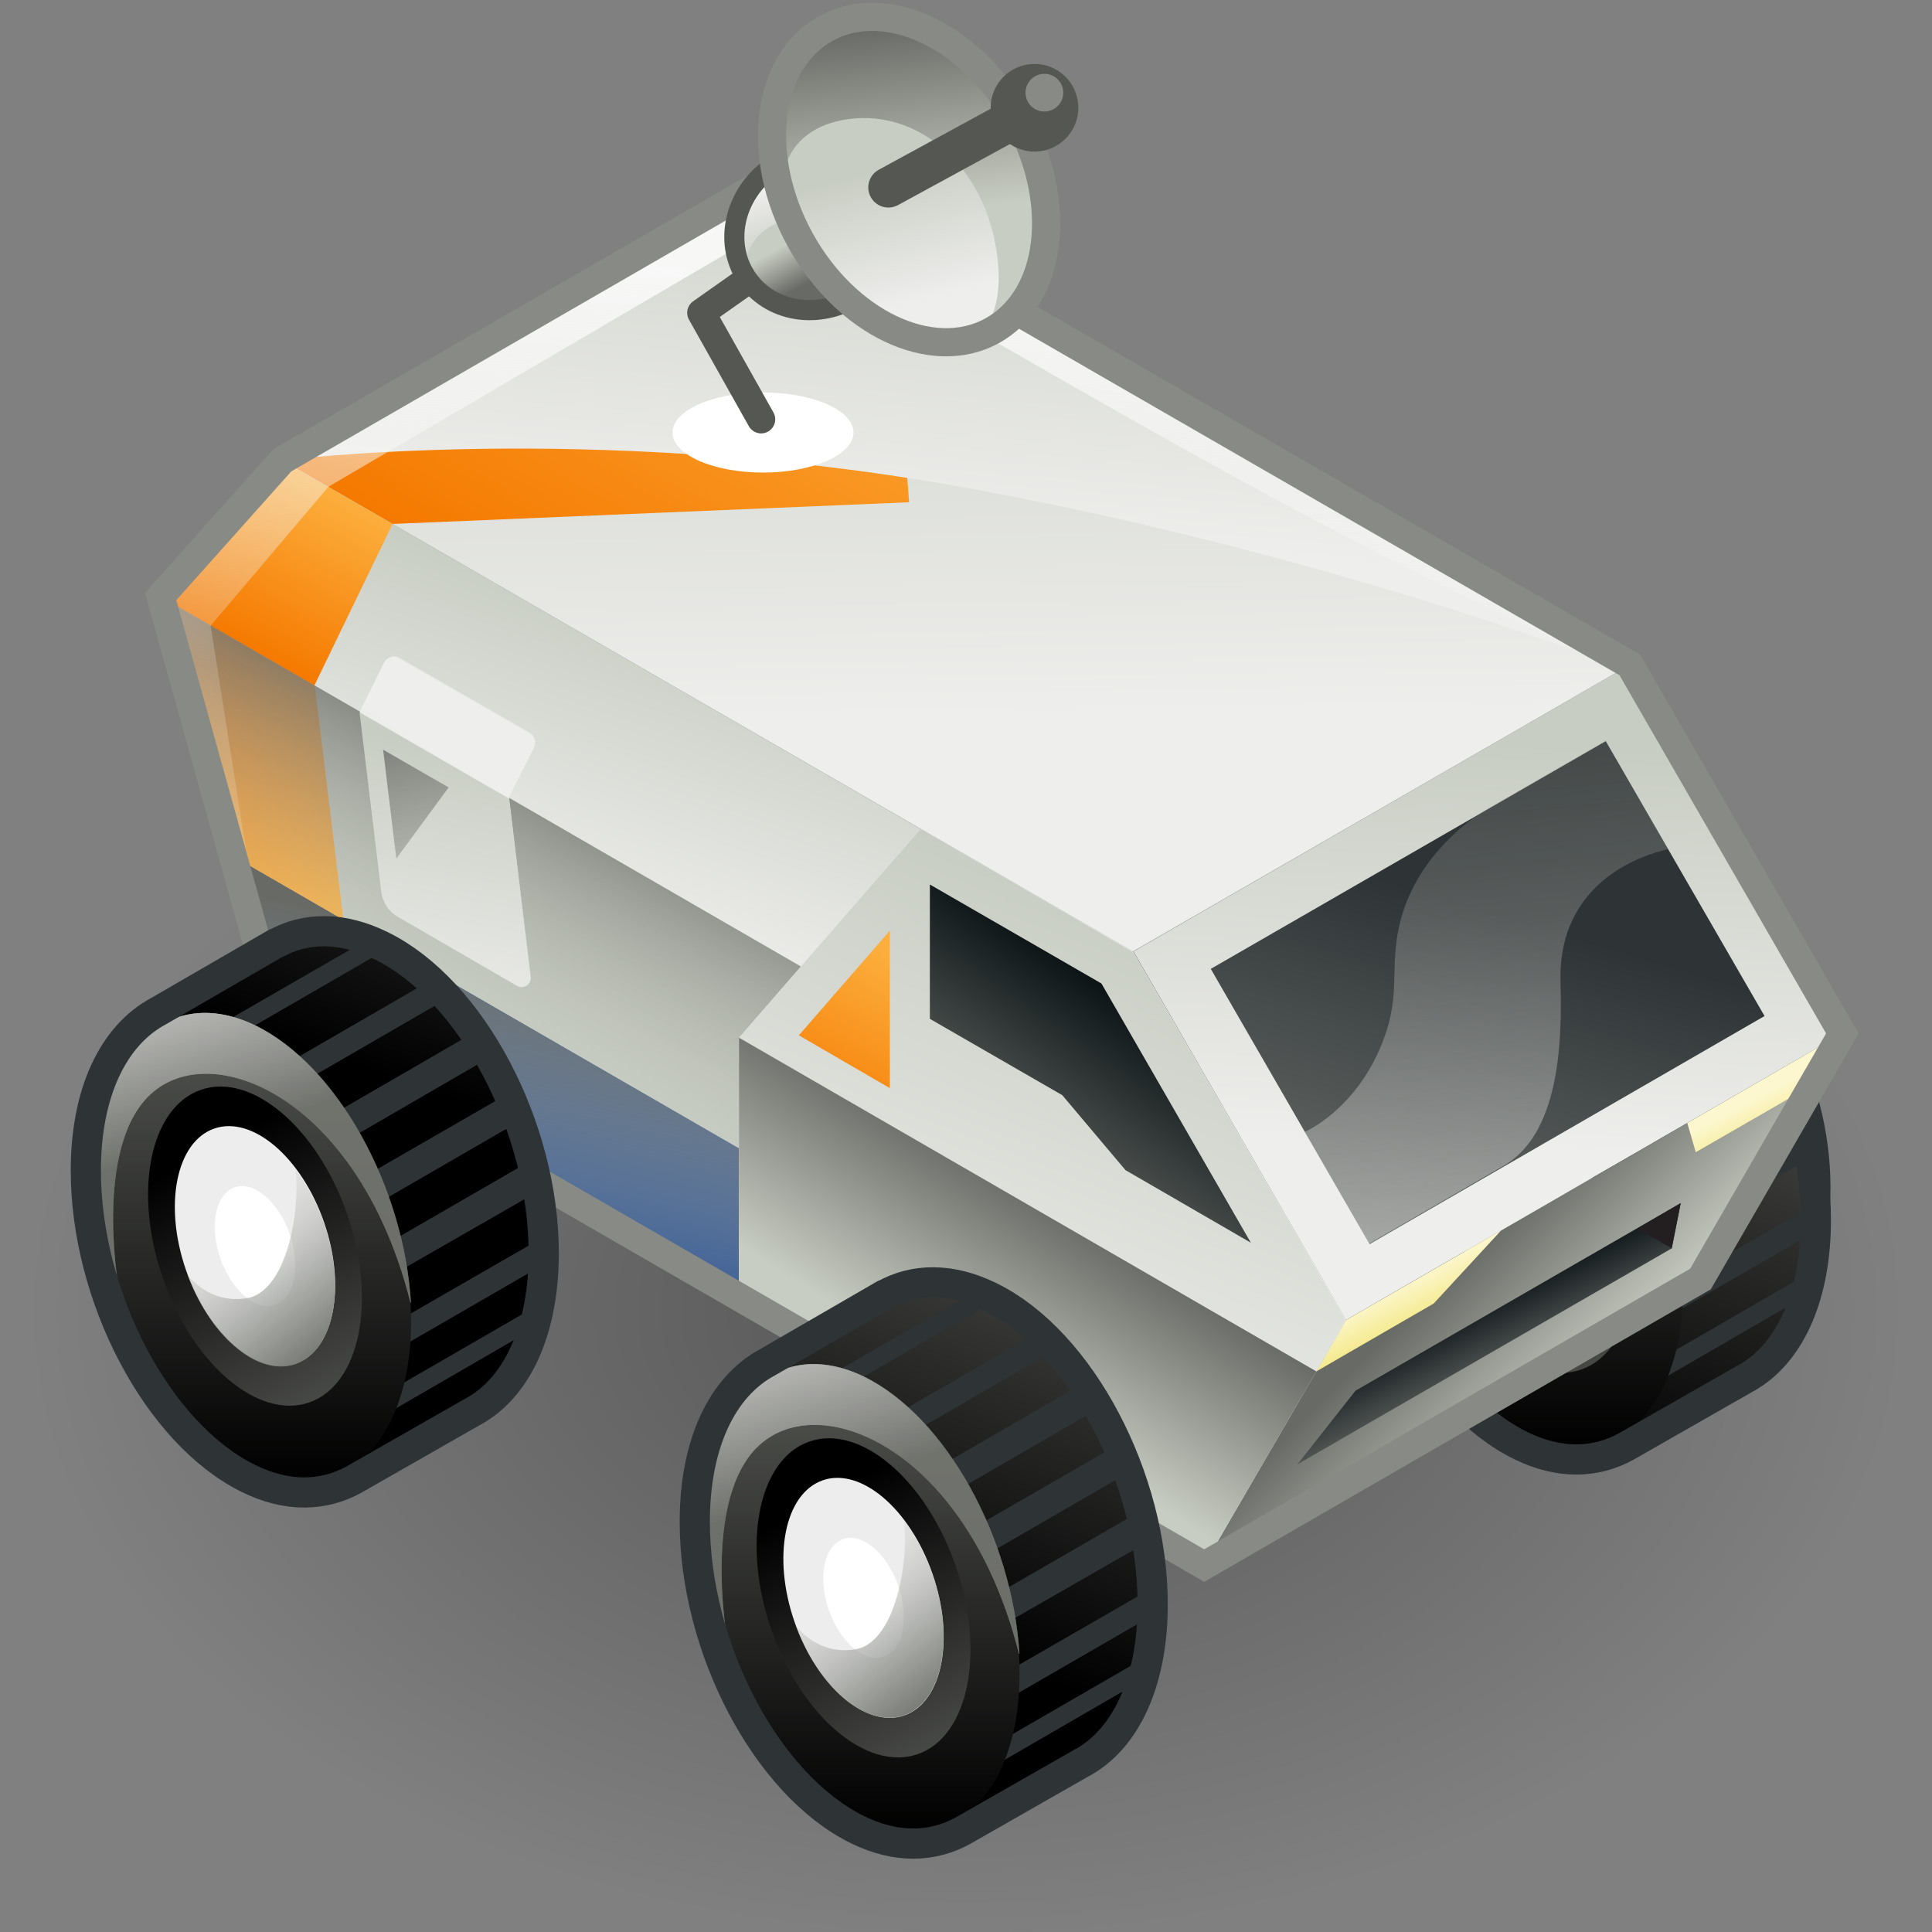 <?xml version="1.0" encoding="UTF-8" standalone="no"?>
<svg
   viewBox="0 0 48 48"
   version="1.1"
   id="svg142"
   sodipodi:docname="rover.svg"
   inkscape:version="1.3.2 (091e20e, 2023-11-25, custom)"
   xmlns:inkscape="http://www.inkscape.org/namespaces/inkscape"
   xmlns:sodipodi="http://sodipodi.sourceforge.net/DTD/sodipodi-0.dtd"
   xmlns:xlink="http://www.w3.org/1999/xlink"
   xmlns="http://www.w3.org/2000/svg"
   xmlns:svg="http://www.w3.org/2000/svg">
  <rect x="0" y="0" width="48" height="48" fill="#808080" stroke="none"/>
  <sodipodi:namedview
     id="namedview142"
     pagecolor="#ffffff"
     bordercolor="#666666"
     borderopacity="1.0"
     inkscape:showpageshadow="2"
     inkscape:pageopacity="0.0"
     inkscape:pagecheckerboard="0"
     inkscape:deskcolor="#d1d1d1"
     inkscape:zoom="16.2929"
     inkscape:cx="23.9982"
     inkscape:cy="23.9982"
     inkscape:current-layer="svg142" />
  <defs
     id="defs45">
    <linearGradient
       id="linearGradient153"
       inkscape:collect="always">
      <stop
         style="stop-color:#000000;stop-opacity:0.329;"
         offset="0"
         id="stop153" />
      <stop
         style="stop-color:#000000;stop-opacity:0;"
         offset="1"
         id="stop154" />
    </linearGradient>
    <radialGradient
       id="radial-gradient"
       cx="29.73"
       cy="-41.77"
       fx="29.73"
       fy="-41.77"
       r="13.23"
       gradientTransform="translate(-30.47 82.48) scale(1.83 1.22)"
       gradientUnits="userSpaceOnUse">
      <stop
         offset=".32"
         stop-color="#2c2c2c"
         stop-opacity=".5"
         id="stop1" />
      <stop
         offset=".73"
         stop-color="#2c2c2c"
         stop-opacity=".1"
         id="stop2" />
      <stop
         offset=".99"
         stop-color="#2c2c2c"
         stop-opacity="0"
         id="stop3" />
    </radialGradient>
    <linearGradient
       id="linear-gradient"
       x1="36.23"
       y1="23.49"
       x2="39.49"
       y2="32.46"
       gradientUnits="userSpaceOnUse">
      <stop
         offset="0"
         stop-color="#4c514e"
         id="stop4" />
      <stop
         offset=".26"
         stop-color="#666962"
         id="stop5" />
      <stop
         offset="1"
         stop-color="#000"
         id="stop6" />
    </linearGradient>
    <linearGradient
       id="linear-gradient-2"
       x1="36"
       y1="24.61"
       x2="36"
       y2="33.01"
       gradientTransform="translate(11.6 -10.32) rotate(19.38)"
       gradientUnits="userSpaceOnUse">
      <stop
         offset="0"
         stop-color="#555753"
         id="stop7" />
      <stop
         offset="1"
         stop-color="#000"
         id="stop8" />
    </linearGradient>
    <linearGradient
       id="linear-gradient-3"
       x1="36"
       y1="25.63"
       x2="36"
       y2="31.99"
       gradientTransform="translate(11.6 -10.32) rotate(19.38)"
       gradientUnits="userSpaceOnUse">
      <stop
         offset="0"
         stop-color="#fff"
         id="stop9" />
      <stop
         offset="1"
         stop-color="#d3d7cf"
         id="stop10" />
    </linearGradient>
    <linearGradient
       id="linear-gradient-4"
       x1="36"
       y1="26.65"
       x2="36"
       y2="30.97"
       gradientTransform="rotate(19.38,36.019,28.807)"
       gradientUnits="userSpaceOnUse">
      <stop
         offset="0"
         stop-color="#babdb6"
         id="stop11" />
      <stop
         offset="1"
         stop-color="#555753"
         id="stop12" />
    </linearGradient>
    <linearGradient
       id="linear-gradient-5"
       x1="36"
       y1="28.01"
       x2="36"
       y2="29.6"
       gradientTransform="rotate(19.38,36.019,28.807)"
       xlink:href="#linear-gradient-3" />
    <linearGradient
       id="linear-gradient-6"
       x1="12.78"
       y1="24.64"
       x2="19.61"
       y2="11.67"
       gradientTransform="matrix(1, 0, 0, 1, 0, 0)"
       gradientUnits="userSpaceOnUse">
      <stop
         offset=".27"
         stop-color="#c8cdc3"
         id="stop13" />
      <stop
         offset=".89"
         stop-color="#686a65"
         id="stop14" />
    </linearGradient>
    <linearGradient
       id="linear-gradient-7"
       x1="37.46"
       y1="23.11"
       x2="37.46"
       y2="34.24"
       xlink:href="#linear-gradient-2" />
    <linearGradient
       id="linear-gradient-8"
       x1="35.49"
       y1="24.57"
       x2="35.49"
       y2="34.47"
       gradientTransform="rotate(19.11,35.484,29.521)"
       xlink:href="#linear-gradient-2" />
    <linearGradient
       id="linear-gradient-9"
       x1="37.71"
       y1="33.56"
       x2="34.39"
       y2="27.52"
       gradientTransform="rotate(19.11,35.484,29.521)"
       xlink:href="#linear-gradient-2" />
    <linearGradient
       id="linear-gradient-10"
       x1="34.53"
       y1="28.27"
       x2="37.67"
       y2="32.39"
       gradientTransform="matrix(1, 0, 0, 1, 0, 0)"
       gradientUnits="userSpaceOnUse">
      <stop
         offset="0"
         stop-color="#babdb6"
         stop-opacity="0"
         id="stop15" />
      <stop
         offset="1"
         stop-color="#555753"
         id="stop16" />
    </linearGradient>
    <linearGradient
       id="linear-gradient-11"
       x1="34.53"
       y1="28.27"
       x2="37.67"
       y2="32.39"
       gradientTransform="matrix(1, 0, 0, 1, 0, 0)"
       gradientUnits="userSpaceOnUse">
      <stop
         offset=".36"
         stop-color="#babdb6"
         stop-opacity="0"
         id="stop17" />
      <stop
         offset="1"
         stop-color="#555753"
         id="stop18" />
    </linearGradient>
    <linearGradient
       id="linear-gradient-12"
       x1="33.41"
       y1="22.96"
       x2="34.74"
       y2="27.17"
       gradientTransform="matrix(1, 0, 0, 1, 0, 0)"
       gradientUnits="userSpaceOnUse">
      <stop
         offset="0"
         stop-color="#eeeeec"
         id="stop19" />
      <stop
         offset="1"
         stop-color="#757772"
         id="stop20" />
    </linearGradient>
    <linearGradient
       id="linear-gradient-13"
       x1="23.43"
       y1="20.28"
       x2="23.25"
       y2="6.92"
       gradientTransform="matrix(1, 0, 0, 1, 0, 0)"
       gradientUnits="userSpaceOnUse">
      <stop
         offset=".1"
         stop-color="#eeeeec"
         id="stop21" />
      <stop
         offset="1"
         stop-color="#c8cdc3"
         id="stop22" />
    </linearGradient>
    <linearGradient
       id="linear-gradient-14"
       x1="19.37"
       y1="7.32"
       x2="14.36"
       y2="16.5"
       gradientTransform="matrix(1, 0, 0, 1, 0, 0)"
       gradientUnits="userSpaceOnUse">
      <stop
         offset="0"
         stop-color="#fcaf3e"
         id="stop23" />
      <stop
         offset="1"
         stop-color="#f57900"
         id="stop24" />
    </linearGradient>
    <linearGradient
       id="linear-gradient-15"
       x1="23.2"
       y1="16.02"
       x2="23.96"
       y2="6.17"
       xlink:href="#linear-gradient-13" />
    <linearGradient
       id="linear-gradient-16"
       x1="34.47"
       y1="29.04"
       x2="34.89"
       y2="19.52"
       xlink:href="#linear-gradient-13" />
    <linearGradient
       id="linear-gradient-17"
       x1="38.23"
       y1="34.17"
       x2="33.84"
       y2="29.78"
       gradientUnits="userSpaceOnUse">
      <stop
         offset=".19"
         stop-color="#c8cdc3"
         id="stop25" />
      <stop
         offset=".27"
         stop-color="#c8cdc3"
         id="stop26" />
      <stop
         offset=".89"
         stop-color="#686a65"
         id="stop27" />
    </linearGradient>
    <linearGradient
       id="linear-gradient-18"
       x1="40.61"
       y1="26.94"
       x2="41.83"
       y2="29.27"
       gradientTransform="matrix(1, 0, 0, 1, 0, 0)"
       gradientUnits="userSpaceOnUse">
      <stop
         offset="0"
         stop-color="#fcf7cf"
         id="stop28" />
      <stop
         offset="1"
         stop-color="#e5cc00"
         id="stop29" />
    </linearGradient>
    <linearGradient
       id="linear-gradient-19"
       x1="32.79"
       y1="31.02"
       x2="34.01"
       y2="33.35"
       xlink:href="#linear-gradient-18" />
    <linearGradient
       id="linear-gradient-20"
       x1="13.06"
       y1="23.32"
       x2="15.44"
       y2="16.29"
       xlink:href="#linear-gradient-13" />
    <linearGradient
       id="linear-gradient-21"
       x1="9.96"
       y1="14.02"
       x2="8.11"
       y2="17.42"
       xlink:href="#linear-gradient-14" />
    <linearGradient
       id="linear-gradient-22"
       x1="8.97"
       y1="23.13"
       x2="8.19"
       y2="17.73"
       xlink:href="#linear-gradient-14" />
    <linearGradient
       id="linear-gradient-23"
       x1="11.08"
       y1="28"
       x2="15.85"
       y2="18.61"
       gradientTransform="matrix(1, 0, 0, 1, 0, 0)"
       gradientUnits="userSpaceOnUse">
      <stop
         offset=".27"
         stop-color="#c8cdc3"
         stop-opacity=".1"
         id="stop30" />
      <stop
         offset=".89"
         stop-color="#686a65"
         id="stop31" />
    </linearGradient>
    <linearGradient
       id="linear-gradient-24"
       x1="21.85"
       y1="19.08"
       x2="22.29"
       y2="9.84"
       gradientUnits="userSpaceOnUse">
      <stop
         offset=".05"
         stop-color="#eeeeec"
         stop-opacity=".2"
         id="stop32" />
      <stop
         offset="1"
         stop-color="#fff"
         stop-opacity=".8"
         id="stop33" />
    </linearGradient>
    <linearGradient
       id="linear-gradient-25"
       x1="11.78"
       y1="33.19"
       x2="12.78"
       y2="30.09"
       gradientUnits="userSpaceOnUse">
      <stop
         offset="0"
         stop-color="#3465a4"
         id="stop34" />
      <stop
         offset="1"
         stop-color="#285092"
         id="stop35" />
    </linearGradient>
    <linearGradient
       id="linear-gradient-26"
       x1="12.73"
       y1="31.54"
       x2="14.67"
       y2="23.2"
       gradientUnits="userSpaceOnUse">
      <stop
         offset=".06"
         stop-color="#c8cdc3"
         stop-opacity="0"
         id="stop36" />
      <stop
         offset=".89"
         stop-color="#686a65"
         id="stop37" />
    </linearGradient>
    <linearGradient
       id="linear-gradient-27"
       x1="22.89"
       y1="34.76"
       x2="27.38"
       y2="23.2"
       xlink:href="#linear-gradient-13" />
    <linearGradient
       id="linear-gradient-28"
       x1="21.86"
       y1="34.35"
       x2="25.53"
       y2="28.46"
       xlink:href="#linear-gradient-6" />
    <linearGradient
       id="linear-gradient-29"
       x1="31.35"
       y1="35.93"
       x2="35.14"
       y2="23.23"
       gradientUnits="userSpaceOnUse">
      <stop
         offset=".1"
         stop-color="#888a85"
         id="stop38" />
      <stop
         offset="1"
         stop-color="#2e3436"
         id="stop39" />
    </linearGradient>
    <linearGradient
       id="linear-gradient-30"
       x1="35.2"
       y1="30.97"
       x2="34.17"
       y2="19.71"
       gradientUnits="userSpaceOnUse">
      <stop
         offset="0"
         stop-color="#eeeeec"
         id="stop40" />
      <stop
         offset="1"
         stop-color="#757772"
         stop-opacity=".6"
         id="stop41" />
    </linearGradient>
    <linearGradient
       id="linear-gradient-31"
       x1="23.1"
       y1="30.76"
       x2="27.24"
       y2="24.9"
       gradientUnits="userSpaceOnUse">
      <stop
         offset=".1"
         stop-color="#888a85"
         id="stop42" />
      <stop
         offset="1"
         stop-color="#070f11"
         id="stop43" />
    </linearGradient>
    <linearGradient
       id="linear-gradient-32"
       x1="22.22"
       y1="24.08"
       x2="20.24"
       y2="27.71"
       xlink:href="#linear-gradient-14" />
    <linearGradient
       id="linear-gradient-33"
       x1="20.19"
       y1="8.25"
       x2="20.92"
       y2="9.59"
       gradientTransform="rotate(35.89,20.408,8.658)"
       xlink:href="#linear-gradient-6" />
    <linearGradient
       id="linear-gradient-34"
       x1="19.91"
       y1="7.4"
       x2="20.51"
       y2="8.94"
       xlink:href="#linear-gradient-13" />
    <linearGradient
       id="linear-gradient-35"
       x1="10.47"
       y1="23.8"
       x2="10.47"
       y2="34.93"
       xlink:href="#linear-gradient-2" />
    <linearGradient
       id="linear-gradient-36"
       x1="8.5"
       y1="25.26"
       x2="8.5"
       y2="35.17"
       gradientTransform="rotate(19.11,8.507,30.213)"
       xlink:href="#linear-gradient-2" />
    <linearGradient
       id="linear-gradient-37"
       x1="10.72"
       y1="34.26"
       x2="7.41"
       y2="28.22"
       gradientTransform="rotate(19.11,8.507,30.213)"
       xlink:href="#linear-gradient-2" />
    <linearGradient
       id="linear-gradient-38"
       x1="7.55"
       y1="28.97"
       x2="10.69"
       y2="33.09"
       xlink:href="#linear-gradient-10" />
    <linearGradient
       id="linear-gradient-39"
       x1="7.55"
       y1="28.97"
       x2="10.69"
       y2="33.09"
       xlink:href="#linear-gradient-11" />
    <linearGradient
       id="linear-gradient-40"
       x1="6.42"
       y1="23.66"
       x2="7.75"
       y2="27.87"
       xlink:href="#linear-gradient-12" />
    <linearGradient
       id="linear-gradient-41"
       x1="6.42"
       y1="23.66"
       x2="7.75"
       y2="27.87"
       xlink:href="#linear-gradient-12" />
    <linearGradient
       id="linear-gradient-42"
       x1="6.42"
       y1="23.66"
       x2="7.75"
       y2="27.87"
       xlink:href="#linear-gradient-12" />
    <linearGradient
       id="linear-gradient-43"
       x1="23.38"
       y1="31.26"
       x2="23.38"
       y2="42.39"
       xlink:href="#linear-gradient-2" />
    <linearGradient
       id="linear-gradient-44"
       x1="21.41"
       y1="32.72"
       x2="21.41"
       y2="42.62"
       gradientTransform="rotate(19.11,21.399,37.665)"
       xlink:href="#linear-gradient-2" />
    <linearGradient
       id="linear-gradient-45"
       x1="23.63"
       y1="41.72"
       x2="20.32"
       y2="35.67"
       gradientTransform="rotate(19.11,21.399,37.665)"
       xlink:href="#linear-gradient-2" />
    <linearGradient
       id="linear-gradient-46"
       x1="20.46"
       y1="36.42"
       x2="23.6"
       y2="40.54"
       xlink:href="#linear-gradient-10" />
    <linearGradient
       id="linear-gradient-47"
       x1="20.46"
       y1="36.42"
       x2="23.6"
       y2="40.54"
       xlink:href="#linear-gradient-11" />
    <linearGradient
       id="linear-gradient-48"
       x1="19.33"
       y1="31.12"
       x2="20.67"
       y2="35.32"
       xlink:href="#linear-gradient-12" />
    <linearGradient
       id="linear-gradient-49"
       x1="19.33"
       y1="31.12"
       x2="20.67"
       y2="35.32"
       xlink:href="#linear-gradient-12" />
    <linearGradient
       id="linear-gradient-50"
       x1="19.33"
       y1="31.12"
       x2="20.67"
       y2="35.32"
       xlink:href="#linear-gradient-12" />
    <linearGradient
       id="linear-gradient-51"
       x1="35.61"
       y1="33.88"
       x2="34.47"
       y2="31.64"
       gradientUnits="userSpaceOnUse">
      <stop
         offset=".1"
         stop-color="#888a85"
         id="stop44" />
      <stop
         offset="1"
         stop-color="#192022"
         id="stop45" />
    </linearGradient>
    <linearGradient
       id="linear-gradient-52"
       x1="23.08"
       y1="10.38"
       x2="22.29"
       y2="7.23"
       gradientTransform="rotate(28.72,22.379,7.589)"
       xlink:href="#linear-gradient-13" />
    <linearGradient
       id="linear-gradient-53"
       x1="22.66"
       y1="10.09"
       x2="21.93"
       y2="3.54"
       xlink:href="#linear-gradient-6" />
    <linearGradient
       id="linear-gradient-54"
       x1="14.82"
       y1="18.52"
       x2="11.76"
       y2="22.59"
       xlink:href="#linear-gradient-13" />
    <linearGradient
       id="linear-gradient-55"
       x1="11.79"
       y1="26.11"
       x2="12.9"
       y2="19.62"
       xlink:href="#linear-gradient-13" />
    <linearGradient
       id="linear-gradient-56"
       x1="14.11"
       y1="29.05"
       x2="10.99"
       y2="17.2"
       xlink:href="#linear-gradient-23" />
    <linearGradient
       id="linear-gradient-57"
       x1="12.51"
       y1="19.36"
       x2="10.3"
       y2="22.8"
       xlink:href="#linear-gradient-13" />
    <linearGradient
       inkscape:collect="always"
       xlink:href="#linear-gradient-2"
       id="linearGradient143"
       gradientUnits="userSpaceOnUse"
       gradientTransform="rotate(19.38,36.019,28.807)"
       x1="36"
       y1="24.61"
       x2="36"
       y2="33.01" />
    <linearGradient
       inkscape:collect="always"
       xlink:href="#linear-gradient-3"
       id="linearGradient144"
       gradientUnits="userSpaceOnUse"
       gradientTransform="rotate(19.38,36.019,28.807)"
       x1="36"
       y1="25.63"
       x2="36"
       y2="31.99" />
    <linearGradient
       inkscape:collect="always"
       xlink:href="#linear-gradient-6"
       id="linearGradient145"
       gradientUnits="userSpaceOnUse"
       x1="12.78"
       y1="24.64"
       x2="19.61"
       y2="11.67" />
    <linearGradient
       inkscape:collect="always"
       xlink:href="#linear-gradient-10"
       id="linearGradient146"
       gradientUnits="userSpaceOnUse"
       x1="34.53"
       y1="28.27"
       x2="37.67"
       y2="32.39" />
    <linearGradient
       inkscape:collect="always"
       xlink:href="#linear-gradient-11"
       id="linearGradient147"
       gradientUnits="userSpaceOnUse"
       x1="34.53"
       y1="28.27"
       x2="37.67"
       y2="32.39" />
    <linearGradient
       inkscape:collect="always"
       xlink:href="#linear-gradient-12"
       id="linearGradient148"
       gradientUnits="userSpaceOnUse"
       x1="33.41"
       y1="22.96"
       x2="34.74"
       y2="27.17" />
    <linearGradient
       inkscape:collect="always"
       xlink:href="#linear-gradient-13"
       id="linearGradient149"
       gradientUnits="userSpaceOnUse"
       x1="23.43"
       y1="20.28"
       x2="23.25"
       y2="6.92" />
    <linearGradient
       inkscape:collect="always"
       xlink:href="#linear-gradient-14"
       id="linearGradient150"
       gradientUnits="userSpaceOnUse"
       x1="19.37"
       y1="7.32"
       x2="14.36"
       y2="16.5" />
    <linearGradient
       inkscape:collect="always"
       xlink:href="#linear-gradient-18"
       id="linearGradient151"
       gradientUnits="userSpaceOnUse"
       x1="40.61"
       y1="26.94"
       x2="41.83"
       y2="29.27" />
    <linearGradient
       inkscape:collect="always"
       xlink:href="#linear-gradient-23"
       id="linearGradient152"
       gradientUnits="userSpaceOnUse"
       x1="11.08"
       y1="28"
       x2="15.85"
       y2="18.61" />
    <radialGradient
       inkscape:collect="always"
       xlink:href="#linearGradient153"
       id="radialGradient154"
       cx="24"
       cy="31.68"
       fx="24"
       fy="31.68"
       r="23.3"
       gradientTransform="matrix(1,0,0,0.667,0,10.565)"
       gradientUnits="userSpaceOnUse" />
  </defs>
  <g
     id="shadow"
     style="opacity:1;isolation:isolate;mix-blend-mode:multiply;fill:url(#radialGradient154)"
     transform="translate(0,0.859)">
    <ellipse
       cx="24"
       cy="31.68"
       rx="23.3"
       ry="15.53"
       style="fill:url(#radialGradient154)"
       id="ellipse45" />
    <ellipse
       cx="24"
       cy="31.68"
       rx="23.3"
       ry="15.53"
       style="fill:url(#radialGradient154)"
       id="ellipse46" />
  </g>
  <g
     id="ART"
     style="isolation:isolate;stroke-width:0.854"
     transform="matrix(1.171,0,0,1.171,-3.62,-4.419)">
    <g
       id="g50"
       style="stroke-width:0.854">
      <g
         id="g49"
         style="stroke-width:0.854">
        <path
           d="m 38.51,23.63 c -0.13,-0.06 -0.25,-0.09 -0.35,-0.14 -0.05,-0.02 -0.1,-0.02 -0.15,-0.03 -0.04,-0.01 -0.09,-0.02 -0.13,-0.03 -0.71,-0.15 -1.51,0 -2.2,0.25 -0.78,0.28 -1.78,0.96 -2.17,2.03 -0.22,0.46 -0.34,1.04 -0.34,1.72 0,2.19 1.27,4.58 2.83,5.33 0.19,0.09 0.38,0.16 0.56,0.19 v 0 c 0,0 0.05,0 0.07,0.01 0.87,0.16 1.71,-0.03 2.57,-0.45 0.38,-0.18 0.73,-0.44 1.02,-0.74 0.14,-0.14 0.26,-0.29 0.38,-0.44 0.14,-0.19 0.26,-0.38 0.36,-0.59 0.09,-0.17 0.16,-0.35 0.21,-0.54 0.12,-0.41 0.16,-0.83 0.16,-1.25 0,-2.19 -1.27,-4.58 -2.83,-5.33 z"
           style="fill:none;stroke:#2e3436;stroke-width:1.196px;stroke-linecap:round;stroke-linejoin:round"
           id="path46" />
        <path
           d="m 40.97,30.76 c 0.09,-0.17 0.16,-0.35 0.21,-0.54 0.12,-0.41 0.16,-0.83 0.16,-1.25 0,-2.19 -1.27,-4.58 -2.83,-5.33 -0.13,-0.06 -0.25,-0.09 -0.35,-0.14 -0.05,-0.02 -0.1,-0.02 -0.15,-0.03 -0.04,-0.01 -0.09,-0.02 -0.13,-0.03 -0.71,-0.15 -1.51,0 -2.2,0.25 -0.78,0.28 -1.79,0.96 -2.17,2.04 l 1.58,-0.76 c 0.25,0.02 0.53,0.04 0.76,0.06 -0.1,0.36 -0.17,0.76 -0.17,1.21 0,1.94 0.99,4.03 2.31,5.01 -0.5,0.18 -0.88,0.33 -0.88,0.32 l 0.29,0.99 -0.83,0.42 c 0.89,0.19 1.75,0 2.64,-0.43 0.38,-0.18 0.73,-0.44 1.02,-0.74 0.14,-0.14 0.26,-0.29 0.38,-0.44 0.14,-0.19 0.26,-0.38 0.36,-0.59 z"
           style="fill:url(#linear-gradient);stroke-width:0.854"
           id="path47" />
        <ellipse
           cx="36"
           cy="28.81"
           rx="2.58"
           ry="4.36"
           transform="rotate(-19.38,36.005,28.81)"
           style="fill:url(#linearGradient143);stroke-width:0.854"
           id="ellipse47" />
        <ellipse
           cx="36"
           cy="28.81"
           rx="1.95"
           ry="3.3"
           transform="rotate(-19.38,36.005,28.81)"
           style="fill:url(#linearGradient144);stroke-width:0.854"
           id="ellipse48" />
        <ellipse
           cx="36"
           cy="28.81"
           rx="1.33"
           ry="2.24"
           transform="rotate(-19.38,36.005,28.81)"
           style="fill:url(#linear-gradient-4);stroke-width:0.854"
           id="ellipse49" />
      </g>
      <ellipse
         cx="36"
         cy="28.81"
         rx="0.49"
         ry="0.83"
         transform="rotate(-19.38,36.005,28.81)"
         style="opacity:0.64;fill:url(#linear-gradient-5);stroke-width:0.854"
         id="ellipse50" />
    </g>
    <g
       id="g141"
       style="stroke-width:0.854">
      <polygon
         points="19.61,31.78 9.08,25.7 6.5,16.44 9.08,13.54 22.62,21.36 20.88,24.73 "
         style="fill:url(#linearGradient145);stroke-width:0.854"
         id="polygon50" />
      <g
         id="g71"
         style="stroke-width:0.854">
        <path
           d="m 38.03,23.38 c -0.74,-0.36 -1.42,-0.35 -1.97,-0.04 h -0.01 l -2.47,1.43 v 0 c -0.85,0.45 -1.4,1.56 -1.4,3.14 0,2.59 1.48,5.4 3.31,6.29 0.74,0.36 1.41,0.33 1.97,0.02 v 0 l 2.61,-1.49 c 0.77,-0.47 1.27,-1.56 1.27,-3.07 0,-2.59 -1.49,-5.4 -3.31,-6.28 z"
           style="fill:none;stroke:#2e3436;stroke-width:1.196px;stroke-linecap:round;stroke-linejoin:round"
           id="path50" />
        <path
           d="m 41.34,29.66 c 0,1.51 -0.5,2.6 -1.27,3.07 l -2.61,1.5 -3.63,-8.71 -0.25,-0.76 2.47,-1.43 h 0.01 c 0.55,-0.31 1.24,-0.32 1.97,0.04 1.82,0.89 3.31,3.7 3.31,6.28 z"
           style="fill:url(#linear-gradient-7);stroke-width:0.854"
           id="path51" />
        <g
           id="g58"
           style="stroke-width:0.854">
          <path
             d="m 39.33,24.39 -4.82,2.79 -0.2,-0.47 4.65,-2.69 c 0.12,0.11 0.26,0.24 0.37,0.37 z"
             style="fill:#2d2d2d;stroke-width:0.854"
             id="path52" />
          <path
             d="m 38.01,23.37 -4.1,2.37 -0.09,-0.21 -0.05,-0.15 3.8,-2.19 c 0.14,0.05 0.29,0.1 0.44,0.17 z"
             style="fill:#2d2d2d;stroke-width:0.854"
             id="path53" />
          <path
             d="m 40.23,25.64 -5.02,2.91 -0.31,-0.54 5.01,-2.9 c 0.11,0.16 0.22,0.34 0.32,0.52 z"
             style="fill:#2d2d2d;stroke-width:0.854"
             id="path54" />
          <path
             d="m 40.86,27 -4.56,2.64 -0.31,-0.55 4.63,-2.67 c 0.09,0.19 0.17,0.39 0.24,0.59 z"
             style="fill:#2d2d2d;stroke-width:0.854"
             id="path55" />
          <path
             d="m 41.24,28.49 -3.87,2.22 -0.31,-0.54 4.05,-2.34 c 0.06,0.21 0.1,0.42 0.14,0.65 z"
             style="fill:#2d2d2d;stroke-width:0.854"
             id="path56" />
          <path
             d="m 41.34,29.49 v 0.17 c 0,0.14 0,0.27 -0.03,0.41 l -2.89,1.67 -0.25,-0.44 3.16,-1.82 z"
             style="fill:#2d2d2d;stroke-width:0.854"
             id="path57" />
          <path
             d="m 41.21,30.94 c -0.05,0.19 -0.1,0.37 -0.17,0.54 l -3.35,1.94 -0.2,-0.32 3.72,-2.15 z"
             style="fill:#2d2d2d;stroke-width:0.854"
             id="path58" />
        </g>
        <path
           d="m 38.01,23.37 -4.1,2.37 -0.09,-0.21 -0.05,-0.15 3.8,-2.19 c 0.14,0.05 0.29,0.1 0.44,0.17 z"
           style="fill:#2e3436;stroke-width:0.854"
           id="path59" />
        <path
           d="m 39.33,24.39 -4.82,2.79 -0.2,-0.47 4.65,-2.69 c 0.12,0.11 0.26,0.24 0.37,0.37 z"
           style="fill:#2e3436;stroke-width:0.854"
           id="path60" />
        <path
           d="m 40.23,25.64 -5.02,2.91 -0.31,-0.54 5.01,-2.9 c 0.11,0.16 0.22,0.34 0.32,0.52 z"
           style="fill:#2e3436;stroke-width:0.854"
           id="path61" />
        <path
           d="m 40.86,27 -4.56,2.64 -0.31,-0.55 4.63,-2.67 c 0.09,0.19 0.17,0.39 0.24,0.59 z"
           style="fill:#2e3436;stroke-width:0.854"
           id="path62" />
        <path
           d="m 37.48,33.09 3.72,-2.15 c -0.05,0.19 -0.1,0.37 -0.17,0.54 l -3.35,1.94 -0.2,-0.32 z"
           style="fill:#2e3436;stroke-width:0.854"
           id="path63" />
        <path
           d="m 41.24,28.49 -3.87,2.22 -0.31,-0.54 4.05,-2.34 c 0.06,0.21 0.1,0.42 0.14,0.65 z"
           style="fill:#2e3436;stroke-width:0.854"
           id="path64" />
        <path
           d="m 41.34,29.49 v 0.17 c 0,0.14 0,0.27 -0.03,0.41 l -2.89,1.67 -0.25,-0.44 3.16,-1.82 z"
           style="fill:#2e3436;stroke-width:0.854"
           id="path65" />
        <g
           id="g68"
           style="stroke-width:0.854">
          <g
             id="g67"
             style="stroke-width:0.854">
            <ellipse
               cx="35.49"
               cy="29.52"
               rx="3.02"
               ry="5.13"
               transform="rotate(-19.11,35.473,29.521)"
               style="fill:url(#linear-gradient-8);stroke-width:0.854"
               id="ellipse65" />
            <ellipse
               cx="35.49"
               cy="29.52"
               rx="2.07"
               ry="3.51"
               transform="rotate(-19.11,35.473,29.521)"
               style="fill:url(#linear-gradient-9);stroke-width:0.854"
               id="ellipse66" />
            <ellipse
               cx="35.49"
               cy="29.52"
               rx="1.55"
               ry="2.64"
               transform="rotate(-19.11,35.473,29.521)"
               style="fill:#ededed;stroke-width:0.854"
               id="ellipse67" />
          </g>
          <ellipse
             cx="35.49"
             cy="29.52"
             rx="0.78"
             ry="1.32"
             transform="rotate(-19.11,35.473,29.521)"
             style="fill:#ffffff;stroke-width:0.854"
             id="ellipse68" />
        </g>
        <path
           d="m 37.18,30.34 c 0,1.34 -0.76,2.04 -1.7,1.59 -0.6,-0.3 -1.14,-1 -1.44,-1.82 0.09,0.11 0.51,0.62 1.25,0.51 0.84,-0.11 1.16,-1.79 1.05,-2.74 0.5,0.66 0.84,1.59 0.84,2.46 z"
           style="mix-blend-mode:multiply;fill:url(#linearGradient146);stroke-width:0.854"
           id="path68" />
        <path
           d="m 37.18,30.34 c 0,1.34 -0.76,2.04 -1.7,1.59 -0.6,-0.3 -1.14,-1 -1.44,-1.82 0.09,0.11 0.51,0.62 1.25,0.51 0.84,-0.11 1.16,-1.79 1.05,-2.74 0.5,0.66 0.84,1.59 0.84,2.46 z"
           style="mix-blend-mode:multiply;fill:url(#linearGradient147);stroke-width:0.854"
           id="path69" />
        <path
           d="m 38.78,30.71 c -1.06,-4.2 -4.01,-5.55 -5.38,-4.53 -1.37,1 -0.82,4.16 -0.82,4.16 -0.25,-0.77 -0.4,-1.61 -0.4,-2.42 0,-2.59 1.49,-3.97 3.31,-3.09 1.74,0.85 3.15,3.42 3.3,5.88 z"
           style="opacity:0.53;fill:url(#linearGradient148);stroke-width:0.854"
           id="path70" />
        <path
           d="m 38.03,23.38 c -0.74,-0.36 -1.42,-0.35 -1.97,-0.04 h -0.01 l -2.47,1.43 v 0 c -0.85,0.45 -1.4,1.56 -1.4,3.14 0,2.59 1.48,5.4 3.31,6.29 0.74,0.36 1.41,0.33 1.97,0.02 v 0 l 2.61,-1.49 c 0.77,-0.47 1.27,-1.56 1.27,-3.07 0,-2.59 -1.49,-5.4 -3.31,-6.28 z"
           style="fill:none;stroke:#2e3436;stroke-width:0.085px;stroke-linecap:round;stroke-linejoin:round"
           id="path71" />
      </g>
      <polyline
         points="9.08 13.54 27.13 23.96 37.67 17.88 19.61 7.46 9.08 13.54"
         style="fill:url(#linearGradient149);stroke-width:0.854"
         id="polyline71" />
      <polygon
         points="11.42,14.89 9.08,13.54 19.61,7.46 21.94,8.8 21.95,8.81 22.38,14.43 "
         style="fill:url(#linearGradient150);stroke-width:0.854"
         id="polygon71" />
      <path
         d="m 9.08,13.54 c 0,0 6.48,-0.82 14.15,0.52 7.67,1.34 14.15,3.83 14.15,3.83 L 19.61,7.46 Z"
         style="mix-blend-mode:multiply;fill:url(#linear-gradient-15);stroke-width:0.854"
         id="path72" />
      <path
         d="m 37.67,17.88 -10.53,6.08 4.51,7.82 10.53,-6.08 z"
         style="fill:url(#linear-gradient-16);stroke-width:0.854"
         id="path73" />
      <polygon
         points="28.64,36.99 31.65,31.78 42.18,25.7 39.17,30.91 "
         style="fill:url(#linear-gradient-17);stroke-width:0.854"
         id="polygon73" />
      <polygon
         points="41.55,26.79 39.07,28.22 38.89,27.6 42.18,25.7 "
         style="fill:url(#linearGradient151);stroke-width:0.854"
         id="polygon74" />
      <polyline
         points="31.65 31.78 34.94 29.88 33.51 31.43 31.02 32.87"
         style="fill:url(#linear-gradient-19);stroke-width:0.854"
         id="polyline74" />
      <polyline
         points="9.08 13.54 6.5 16.43 20.88 24.74 22.62 21.36 9.08 13.54"
         style="fill:url(#linear-gradient-20);stroke-width:0.854"
         id="polyline75" />
      <polygon
         points="11.42,14.89 9.76,18.32 6.5,16.44 9.08,13.54 "
         style="fill:url(#linear-gradient-21);stroke-width:0.854"
         id="polygon75" />
      <polygon
         points="10.6,25.1 8.63,24.12 6.5,16.44 9.77,18.33 "
         style="fill:url(#linear-gradient-22);stroke-width:0.854"
         id="polygon76" />
      <polyline
         points="6.5 16.43 20.88 24.74 19.61 31.78 9.08 25.7 6.5 16.43"
         style="mix-blend-mode:multiply;fill:url(#linearGradient152);stroke-width:0.854"
         id="polyline76" />
      <path
         d="M 9.08,13.54 19.61,7.46 37.37,17.88 c 0,0 -2.35,-0.9 -7.15,-3.48 C 26.45,12.38 20.01,8.57 19.72,8.44 l -9.66,5.66 -2.5,2.95 0.83,5.25 -1.9,-5.87 2.57,-2.9"
         style="fill:url(#linear-gradient-24);stroke-width:0.854"
         id="path76" />
      <polygon
         points="20.12,28.92 19.61,31.78 9.08,25.7 8.03,21.94 "
         style="fill:url(#linear-gradient-25);stroke-width:0.854"
         id="polygon77" />
      <polygon
         points="20.12,28.92 19.61,31.78 9.08,25.7 8.03,21.94 "
         style="mix-blend-mode:multiply;fill:url(#linear-gradient-26);stroke-width:0.854"
         id="polygon78" />
      <polygon
         points="22.62,21.36 18.77,25.8 31.02,32.87 31.65,31.78 27.13,23.96 "
         style="fill:#ffffff;stroke-width:0.854"
         id="polygon79" />
      <polygon
         points="31.02,32.87 28.63,36.99 18.77,31.3 18.77,25.79 22.62,21.36 27.13,23.97 31.64,31.78 "
         style="fill:url(#linear-gradient-27);stroke-width:0.854"
         id="polygon80" />
      <polygon
         points="31.02,32.87 28.63,36.99 18.77,31.3 18.77,25.79 "
         style="fill:url(#linear-gradient-28);stroke-width:0.854"
         id="polygon81" />
      <polygon
         points="19.61,7.46 37.67,17.88 42.18,25.7 39.17,30.91 28.64,36.99 9.08,25.7 6.5,16.43 9.08,13.54 "
         style="fill:none;stroke:#888a85;stroke-width:0.598px;stroke-miterlimit:10"
         id="polygon82" />
      <ellipse
         cx="19.28"
         cy="12.95"
         rx="1.92"
         ry="0.85"
         style="fill:#ffffff;stroke-width:0.854"
         id="ellipse82" />
      <polyline
         points="20.58 8.57 17.97 10.41 19.24 12.67"
         style="fill:none;stroke:#555753;stroke-width:0.598px;stroke-linecap:round;stroke-linejoin:round"
         id="polyline82" />
      <polygon
         points="19.61,31.78 28.64,36.99 31.65,31.78 27.13,23.96 22.62,21.36 19.61,24.83 "
         style="fill:none;stroke-width:0.854"
         id="polygon83" />
      <polygon
         points="19.61,24.83 31.65,31.78 28.64,36.99 19.61,31.78 "
         style="fill:none;stroke-width:0.854"
         id="polygon84" />
      <rect
         x="28.58"
         y="20.32"
         width="12.16"
         height="9.03"
         transform="rotate(-30,34.667,24.829)"
         style="fill:none;stroke-width:0.854"
         id="rect84" />
      <polygon
         points="32.15,30.17 40.53,25.33 40.5,25.28 37.16,19.5 28.78,24.33 "
         style="fill:url(#linear-gradient-29);stroke-width:0.854"
         id="polygon85" />
      <path
         d="m 38.49,21.8 -1.33,-2.31 -2.59,1.49 c 0,0 -1.21,0.71 -1.68,2.05 -0.4,1.16 -0.01,1.73 -0.48,2.89 -0.57,1.42 -1.64,1.87 -1.64,1.87 l 1.37,2.37 2.85,-1.65 c 1.16,-0.67 1.25,-2.52 1.21,-3.9 -0.06,-2.19 1.84,-2.72 2.28,-2.82 z"
         style="opacity:0.53;fill:url(#linear-gradient-30);stroke-width:0.854"
         id="path85" />
      <polygon
         points="29.63,30.14 26.46,24.64 22.82,22.54 22.82,25.39 25.63,27.01 26.97,28.6 "
         style="fill:url(#linear-gradient-31);stroke-width:0.854"
         id="polygon86" />
      <polygon
         points="20.04,25.74 21.97,26.86 21.97,23.52 "
         style="fill:url(#linear-gradient-32);stroke-width:0.854"
         id="polygon87" />
      <ellipse
         cx="20.41"
         cy="8.66"
         rx="1.79"
         ry="1.64"
         transform="rotate(-35.89,20.412,8.658)"
         style="fill:url(#linear-gradient-33);stroke-width:0.854"
         id="ellipse87" />
      <path
         d="M 21.94,7.75 21.13,8.2 c 0,0 -1.27,0.07 -1.79,0.44 -0.45,0.32 -0.46,0.84 -0.46,0.95 -0.08,-0.13 -0.14,-0.26 -0.17,-0.43 -0.2,-0.9 0.4,-1.85 1.34,-2.12 0.78,-0.21 1.54,0.09 1.89,0.71 z"
         style="fill:url(#linear-gradient-34);stroke-width:0.854"
         id="path87" />
      <ellipse
         cx="20.41"
         cy="8.66"
         rx="1.79"
         ry="1.64"
         transform="rotate(-35.89,20.412,8.658)"
         style="fill:none;stroke:#555753;stroke-width:0.427px;stroke-miterlimit:10"
         id="ellipse88" />
      <g
         id="g111"
         style="stroke-width:0.854">
        <path
           d="M 11.04,24.08 C 10.3,23.72 9.62,23.73 9.07,24.04 H 9.06 l -2.47,1.43 v 0 c -0.85,0.45 -1.4,1.56 -1.4,3.14 0,2.59 1.48,5.4 3.31,6.29 0.74,0.36 1.41,0.33 1.97,0.02 v 0 l 2.61,-1.49 c 0.77,-0.47 1.27,-1.56 1.27,-3.07 0,-2.59 -1.49,-5.4 -3.31,-6.28 z"
           style="fill:none;stroke:#2e3436;stroke-width:1.196px;stroke-linecap:round;stroke-linejoin:round"
           id="path88" />
        <path
           d="m 14.35,30.36 c 0,1.51 -0.5,2.6 -1.27,3.07 l -2.61,1.5 -3.63,-8.71 -0.25,-0.76 2.47,-1.43 h 0.01 c 0.55,-0.31 1.24,-0.32 1.97,0.04 1.82,0.89 3.31,3.7 3.31,6.28 z"
           style="fill:url(#linear-gradient-35);stroke-width:0.854"
           id="path89" />
        <g
           id="g96"
           style="stroke-width:0.854">
          <path
             d="m 12.35,25.09 -4.82,2.79 -0.2,-0.47 4.65,-2.69 c 0.12,0.11 0.26,0.24 0.37,0.37 z"
             style="fill:#2d2d2d;stroke-width:0.854"
             id="path90" />
          <path
             d="m 11.02,24.07 -4.1,2.37 -0.09,-0.21 -0.05,-0.15 3.8,-2.19 c 0.14,0.05 0.29,0.1 0.44,0.17 z"
             style="fill:#2d2d2d;stroke-width:0.854"
             id="path91" />
          <path
             d="m 13.25,26.34 -5.02,2.91 -0.31,-0.54 5.01,-2.9 c 0.11,0.16 0.22,0.34 0.32,0.52 z"
             style="fill:#2d2d2d;stroke-width:0.854"
             id="path92" />
          <path
             d="M 13.87,27.7 9.31,30.34 9,29.79 13.63,27.12 c 0.09,0.19 0.17,0.39 0.24,0.59 z"
             style="fill:#2d2d2d;stroke-width:0.854"
             id="path93" />
          <path
             d="m 14.26,29.19 -3.87,2.22 -0.31,-0.54 4.05,-2.34 c 0.06,0.21 0.1,0.42 0.14,0.65 z"
             style="fill:#2d2d2d;stroke-width:0.854"
             id="path94" />
          <path
             d="m 14.36,30.19 v 0.17 c 0,0.14 0,0.27 -0.03,0.41 L 11.44,32.44 11.19,32 14.35,30.18 Z"
             style="fill:#2d2d2d;stroke-width:0.854"
             id="path95" />
          <path
             d="m 14.22,31.63 c -0.05,0.19 -0.1,0.37 -0.17,0.54 l -3.35,1.94 -0.2,-0.32 3.72,-2.15 z"
             style="fill:#2d2d2d;stroke-width:0.854"
             id="path96" />
        </g>
        <path
           d="m 11.02,24.07 -4.1,2.37 -0.09,-0.21 -0.05,-0.15 3.8,-2.19 c 0.14,0.05 0.29,0.1 0.44,0.17 z"
           style="fill:#2e3436;stroke-width:0.854"
           id="path97" />
        <path
           d="m 12.35,25.09 -4.82,2.79 -0.2,-0.47 4.65,-2.69 c 0.12,0.11 0.26,0.24 0.37,0.37 z"
           style="fill:#2e3436;stroke-width:0.854"
           id="path98" />
        <path
           d="m 13.25,26.34 -5.02,2.91 -0.31,-0.54 5.01,-2.9 c 0.11,0.16 0.22,0.34 0.32,0.52 z"
           style="fill:#2e3436;stroke-width:0.854"
           id="path99" />
        <path
           d="M 13.87,27.7 9.31,30.34 9,29.79 13.63,27.12 c 0.09,0.19 0.17,0.39 0.24,0.59 z"
           style="fill:#2e3436;stroke-width:0.854"
           id="path100" />
        <path
           d="m 10.5,33.78 3.72,-2.15 c -0.05,0.19 -0.1,0.37 -0.17,0.54 l -3.35,1.94 -0.2,-0.32 z"
           style="fill:#2e3436;stroke-width:0.854"
           id="path101" />
        <path
           d="m 14.26,29.19 -3.87,2.22 -0.31,-0.54 4.05,-2.34 c 0.06,0.21 0.1,0.42 0.14,0.65 z"
           style="fill:#2e3436;stroke-width:0.854"
           id="path102" />
        <path
           d="m 14.36,30.19 v 0.17 c 0,0.14 0,0.27 -0.03,0.41 L 11.44,32.44 11.19,32 14.35,30.18 Z"
           style="fill:#2e3436;stroke-width:0.854"
           id="path103" />
        <g
           id="g106"
           style="stroke-width:0.854">
          <g
             id="g105"
             style="stroke-width:0.854">
            <ellipse
               cx="8.5"
               cy="30.21"
               rx="3.02"
               ry="5.13"
               transform="rotate(-19.11,8.508,30.206)"
               style="fill:url(#linear-gradient-36);stroke-width:0.854"
               id="ellipse103" />
            <ellipse
               cx="8.5"
               cy="30.21"
               rx="2.07"
               ry="3.51"
               transform="rotate(-19.11,8.508,30.206)"
               style="fill:url(#linear-gradient-37);stroke-width:0.854"
               id="ellipse104" />
            <ellipse
               cx="8.5"
               cy="30.21"
               rx="1.55"
               ry="2.64"
               transform="rotate(-19.11,8.508,30.206)"
               style="fill:#ededed;stroke-width:0.854"
               id="ellipse105" />
          </g>
          <ellipse
             cx="8.5"
             cy="30.21"
             rx="0.78"
             ry="1.32"
             transform="rotate(-19.11,8.508,30.206)"
             style="fill:#ffffff;stroke-width:0.854"
             id="ellipse106" />
        </g>
        <path
           d="m 10.2,31.04 c 0,1.34 -0.76,2.04 -1.7,1.59 -0.6,-0.3 -1.14,-1 -1.44,-1.82 0.09,0.11 0.51,0.62 1.25,0.51 0.84,-0.11 1.16,-1.79 1.05,-2.74 0.5,0.66 0.84,1.59 0.84,2.46 z"
           style="mix-blend-mode:multiply;fill:url(#linear-gradient-38);stroke-width:0.854"
           id="path106" />
        <path
           d="m 10.2,31.04 c 0,1.34 -0.76,2.04 -1.7,1.59 -0.6,-0.3 -1.14,-1 -1.44,-1.82 0.09,0.11 0.51,0.62 1.25,0.51 0.84,-0.11 1.16,-1.79 1.05,-2.74 0.5,0.66 0.84,1.59 0.84,2.46 z"
           style="mix-blend-mode:multiply;fill:url(#linear-gradient-39);stroke-width:0.854"
           id="path107" />
        <path
           d="M 11.8,31.41 C 10.74,27.21 7.79,25.86 6.42,26.88 5.05,27.88 5.6,31.04 5.6,31.04 5.35,30.27 5.2,29.43 5.2,28.62 c 0,-2.59 1.49,-3.97 3.31,-3.09 1.74,0.85 3.15,3.42 3.3,5.88 z"
           style="opacity:0.53;fill:url(#linear-gradient-40);stroke-width:0.854"
           id="path108" />
        <path
           d="M 11.8,31.41 C 10.74,27.21 7.79,25.86 6.42,26.88 5.05,27.88 5.6,31.04 5.6,31.04 5.35,30.27 5.2,29.43 5.2,28.62 c 0,-2.59 1.49,-3.97 3.31,-3.09 1.74,0.85 3.15,3.42 3.3,5.88 z"
           style="opacity:0.53;fill:url(#linear-gradient-41);stroke-width:0.854"
           id="path109" />
        <path
           d="M 11.8,31.41 C 10.74,27.21 7.79,25.86 6.42,26.88 5.05,27.88 5.6,31.04 5.6,31.04 5.35,30.27 5.2,29.43 5.2,28.62 c 0,-2.59 1.49,-3.97 3.31,-3.09 1.74,0.85 3.15,3.42 3.3,5.88 z"
           style="opacity:0.53;fill:url(#linear-gradient-42);stroke-width:0.854"
           id="path110" />
        <path
           d="M 11.04,24.08 C 10.3,23.72 9.62,23.73 9.07,24.04 H 9.06 l -2.47,1.43 v 0 c -0.85,0.45 -1.4,1.56 -1.4,3.14 0,2.59 1.48,5.4 3.31,6.29 0.74,0.36 1.41,0.33 1.97,0.02 v 0 l 2.61,-1.49 c 0.77,-0.47 1.27,-1.56 1.27,-3.07 0,-2.59 -1.49,-5.4 -3.31,-6.28 z"
           style="fill:none;stroke:#2e3436;stroke-width:0.085px;stroke-linecap:round;stroke-linejoin:round"
           id="path111" />
      </g>
      <g
         id="g135"
         style="stroke-width:0.854">
        <path
           d="m 23.96,31.53 c -0.74,-0.36 -1.42,-0.35 -1.97,-0.04 h -0.01 l -2.47,1.43 v 0 c -0.85,0.45 -1.4,1.56 -1.4,3.14 0,2.59 1.48,5.4 3.31,6.29 0.74,0.36 1.41,0.33 1.97,0.02 v 0 L 26,40.88 c 0.77,-0.47 1.27,-1.56 1.27,-3.07 0,-2.59 -1.49,-5.4 -3.31,-6.28 z"
           style="fill:none;stroke:#2e3436;stroke-width:1.196px;stroke-linecap:round;stroke-linejoin:round"
           id="path112" />
        <path
           d="m 27.27,37.81 c 0,1.51 -0.5,2.6 -1.27,3.07 l -2.61,1.5 -3.63,-8.71 -0.25,-0.76 2.47,-1.43 h 0.01 c 0.55,-0.31 1.24,-0.32 1.97,0.04 1.82,0.89 3.31,3.7 3.31,6.28 z"
           style="fill:url(#linear-gradient-43);stroke-width:0.854"
           id="path113" />
        <g
           id="g120"
           style="stroke-width:0.854">
          <path
             d="m 25.26,32.54 -4.82,2.79 -0.2,-0.47 4.65,-2.69 c 0.12,0.11 0.26,0.24 0.37,0.37 z"
             style="fill:#2d2d2d;stroke-width:0.854"
             id="path114" />
          <path
             d="m 23.94,31.52 -4.1,2.37 -0.09,-0.21 -0.05,-0.15 3.8,-2.19 c 0.14,0.05 0.29,0.1 0.44,0.17 z"
             style="fill:#2d2d2d;stroke-width:0.854"
             id="path115" />
          <path
             d="m 26.16,33.79 -5.02,2.91 -0.31,-0.54 5.01,-2.9 c 0.11,0.16 0.22,0.34 0.32,0.52 z"
             style="fill:#2d2d2d;stroke-width:0.854"
             id="path116" />
          <path
             d="m 26.78,35.16 -4.56,2.64 -0.31,-0.55 4.63,-2.67 c 0.09,0.19 0.17,0.39 0.24,0.59 z"
             style="fill:#2d2d2d;stroke-width:0.854"
             id="path117" />
          <path
             d="m 27.17,36.64 -3.87,2.22 -0.31,-0.54 4.05,-2.34 c 0.06,0.21 0.1,0.42 0.14,0.65 z"
             style="fill:#2d2d2d;stroke-width:0.854"
             id="path118" />
          <path
             d="m 27.27,37.64 v 0.17 c 0,0.14 0,0.27 -0.03,0.41 l -2.89,1.67 -0.25,-0.44 3.16,-1.82 z"
             style="fill:#2d2d2d;stroke-width:0.854"
             id="path119" />
          <path
             d="m 27.13,39.09 c -0.05,0.19 -0.1,0.37 -0.17,0.54 l -3.35,1.94 -0.2,-0.32 3.72,-2.15 z"
             style="fill:#2d2d2d;stroke-width:0.854"
             id="path120" />
        </g>
        <path
           d="m 23.94,31.52 -4.1,2.37 -0.09,-0.21 -0.05,-0.15 3.8,-2.19 c 0.14,0.05 0.29,0.1 0.44,0.17 z"
           style="fill:#2e3436;stroke-width:0.854"
           id="path121" />
        <path
           d="m 25.26,32.54 -4.82,2.79 -0.2,-0.47 4.65,-2.69 c 0.12,0.11 0.26,0.24 0.37,0.37 z"
           style="fill:#2e3436;stroke-width:0.854"
           id="path122" />
        <path
           d="m 26.16,33.79 -5.02,2.91 -0.31,-0.54 5.01,-2.9 c 0.11,0.16 0.22,0.34 0.32,0.52 z"
           style="fill:#2e3436;stroke-width:0.854"
           id="path123" />
        <path
           d="m 26.78,35.16 -4.56,2.64 -0.31,-0.55 4.63,-2.67 c 0.09,0.19 0.17,0.39 0.24,0.59 z"
           style="fill:#2e3436;stroke-width:0.854"
           id="path124" />
        <path
           d="m 23.41,41.24 3.72,-2.15 c -0.05,0.19 -0.1,0.37 -0.17,0.54 l -3.35,1.94 -0.2,-0.32 z"
           style="fill:#2e3436;stroke-width:0.854"
           id="path125" />
        <path
           d="m 27.17,36.64 -3.87,2.22 -0.31,-0.54 4.05,-2.34 c 0.06,0.21 0.1,0.42 0.14,0.65 z"
           style="fill:#2e3436;stroke-width:0.854"
           id="path126" />
        <path
           d="m 27.27,37.64 v 0.17 c 0,0.14 0,0.27 -0.03,0.41 l -2.89,1.67 -0.25,-0.44 3.16,-1.82 z"
           style="fill:#2e3436;stroke-width:0.854"
           id="path127" />
        <g
           id="g130"
           style="stroke-width:0.854">
          <g
             id="g129"
             style="stroke-width:0.854">
            <ellipse
               cx="21.41"
               cy="37.67"
               rx="3.02"
               ry="5.13"
               transform="rotate(-19.11,21.426,37.665)"
               style="fill:url(#linear-gradient-44);stroke-width:0.854"
               id="ellipse127" />
            <ellipse
               cx="21.41"
               cy="37.67"
               rx="2.07"
               ry="3.51"
               transform="rotate(-19.11,21.426,37.665)"
               style="fill:url(#linear-gradient-45);stroke-width:0.854"
               id="ellipse128" />
            <ellipse
               cx="21.41"
               cy="37.67"
               rx="1.55"
               ry="2.64"
               transform="rotate(-19.11,21.426,37.665)"
               style="fill:#ededed;stroke-width:0.854"
               id="ellipse129" />
          </g>
          <ellipse
             cx="21.41"
             cy="37.67"
             rx="0.78"
             ry="1.32"
             transform="rotate(-19.11,21.426,37.665)"
             style="fill:#ffffff;stroke-width:0.854"
             id="ellipse130" />
        </g>
        <path
           d="m 23.11,38.49 c 0,1.34 -0.76,2.04 -1.7,1.59 -0.6,-0.3 -1.14,-1 -1.44,-1.82 0.09,0.11 0.51,0.62 1.25,0.51 0.84,-0.11 1.16,-1.79 1.05,-2.74 0.5,0.66 0.84,1.59 0.84,2.46 z"
           style="mix-blend-mode:multiply;fill:url(#linear-gradient-46);stroke-width:0.854"
           id="path130" />
        <path
           d="m 23.11,38.49 c 0,1.34 -0.76,2.04 -1.7,1.59 -0.6,-0.3 -1.14,-1 -1.44,-1.82 0.09,0.11 0.51,0.62 1.25,0.51 0.84,-0.11 1.16,-1.79 1.05,-2.74 0.5,0.66 0.84,1.59 0.84,2.46 z"
           style="mix-blend-mode:multiply;fill:url(#linear-gradient-47);stroke-width:0.854"
           id="path131" />
        <path
           d="m 24.71,38.86 c -1.06,-4.2 -4.01,-5.55 -5.38,-4.53 -1.37,1 -0.82,4.16 -0.82,4.16 -0.25,-0.77 -0.4,-1.61 -0.4,-2.42 0,-2.59 1.49,-3.97 3.31,-3.09 1.74,0.85 3.15,3.42 3.3,5.88 z"
           style="opacity:0.53;fill:url(#linear-gradient-48);stroke-width:0.854"
           id="path132" />
        <path
           d="m 24.71,38.86 c -1.06,-4.2 -4.01,-5.55 -5.38,-4.53 -1.37,1 -0.82,4.16 -0.82,4.16 -0.25,-0.77 -0.4,-1.61 -0.4,-2.42 0,-2.59 1.49,-3.97 3.31,-3.09 1.74,0.85 3.15,3.42 3.3,5.88 z"
           style="opacity:0.53;fill:url(#linear-gradient-49);stroke-width:0.854"
           id="path133" />
        <path
           d="m 24.71,38.86 c -1.06,-4.2 -4.01,-5.55 -5.38,-4.53 -1.37,1 -0.82,4.16 -0.82,4.16 -0.25,-0.77 -0.4,-1.61 -0.4,-2.42 0,-2.59 1.49,-3.97 3.31,-3.09 1.74,0.85 3.15,3.42 3.3,5.88 z"
           style="opacity:0.53;fill:url(#linear-gradient-50);stroke-width:0.854"
           id="path134" />
        <path
           d="m 23.96,31.53 c -0.74,-0.36 -1.42,-0.35 -1.97,-0.04 h -0.01 l -2.47,1.43 v 0 c -0.85,0.45 -1.4,1.56 -1.4,3.14 0,2.59 1.48,5.4 3.31,6.29 0.74,0.36 1.41,0.33 1.97,0.02 v 0 L 26,40.88 c 0.77,-0.47 1.27,-1.56 1.27,-3.07 0,-2.59 -1.49,-5.4 -3.31,-6.28 z"
           style="fill:none;stroke:#2e3436;stroke-width:0.085px;stroke-linecap:round;stroke-linejoin:round"
           id="path135" />
      </g>
      <polygon
         points="38.56,30.26 30.62,34.84 31.85,33.28 38.75,29.3 "
         style="fill:url(#linear-gradient-51);stroke-width:0.854"
         id="polygon135" />
      <polygon
         points="37.83,29.84 38.75,29.3 38.56,30.26 "
         style="fill:#231f20;stroke-width:0.854"
         id="polygon136" />
      <ellipse
         cx="22.38"
         cy="7.58"
         rx="2.64"
         ry="3.66"
         transform="rotate(-28.72,22.386,7.583)"
         style="fill:url(#linear-gradient-52);stroke-width:0.854"
         id="ellipse136" />
      <path
         d="M 23.84,10.93 C 24,10.75 24.41,10.31 24.24,9.14 23.98,7.3 22.59,6.1 21.1,6.3 19.64,6.5 19.66,7.7 19.68,7.9 19.64,7.8 19.61,7.69 19.59,7.59 19.15,5.68 20.06,4.14 21.6,4.14 c 1.54,0 3.15,1.54 3.58,3.45 0.37,1.61 -0.21,2.96 -1.34,3.34 z"
         style="fill:url(#linear-gradient-53);stroke-width:0.854"
         id="path136" />
      <ellipse
         cx="22.38"
         cy="7.58"
         rx="2.64"
         ry="3.66"
         transform="rotate(-28.72,22.386,7.583)"
         style="fill:none;stroke:#888a85;stroke-width:0.598px;stroke-miterlimit:10"
         id="ellipse137" />
      <line
         x1="21.94"
         y1="7.75"
         x2="25.04"
         y2="6.06"
         style="fill:none;stroke:#555753;stroke-width:0.854;stroke-linecap:round;stroke-linejoin:round"
         id="line137" />
      <circle
         cx="25.04"
         cy="6.06"
         r="0.93"
         style="fill:#555753;stroke-width:0.854"
         id="circle137" />
      <circle
         cx="25.25"
         cy="5.74"
         r="0.4"
         style="fill:#888a85;stroke-width:0.854"
         id="circle138" />
      <g
         id="g140"
         style="stroke-width:0.854">
        <path
           d="m 11.19,22.68 -0.46,-3.82 0.51,-1.03 c 0.06,-0.12 0.21,-0.17 0.33,-0.1 l 2.76,1.59 c 0.11,0.06 0.15,0.2 0.09,0.31 l -0.53,1.05 0.46,3.8 c 0.02,0.15 -0.15,0.26 -0.28,0.19 l -2.52,-1.46 c -0.2,-0.11 -0.33,-0.32 -0.36,-0.54 z"
           style="fill:url(#linear-gradient-54);stroke-width:0.854"
           id="path138" />
        <path
           d="m 14.35,24.5 c 0.02,0.16 -0.15,0.27 -0.29,0.19 l -2.52,-1.46 c -0.2,-0.11 -0.33,-0.31 -0.36,-0.54 l -0.46,-3.8 3.17,1.83 z"
           style="fill:url(#linear-gradient-55);stroke-width:0.854"
           id="path139" />
        <polygon
           points="11.5,21.99 11.22,19.68 12.61,20.48 "
           style="mix-blend-mode:multiply;fill:url(#linear-gradient-56);stroke-width:0.854"
           id="polygon139" />
        <path
           d="m 14.42,19.64 -0.53,1.05 v 0.02 l -3.17,-1.83 v 0 l 0.52,-1.04 c 0.06,-0.12 0.21,-0.17 0.32,-0.09 l 2.76,1.59 c 0.11,0.06 0.15,0.19 0.09,0.3 z"
           style="fill:url(#linear-gradient-57);stroke-width:0.854"
           id="path140" />
      </g>
    </g>
  </g>
</svg>
